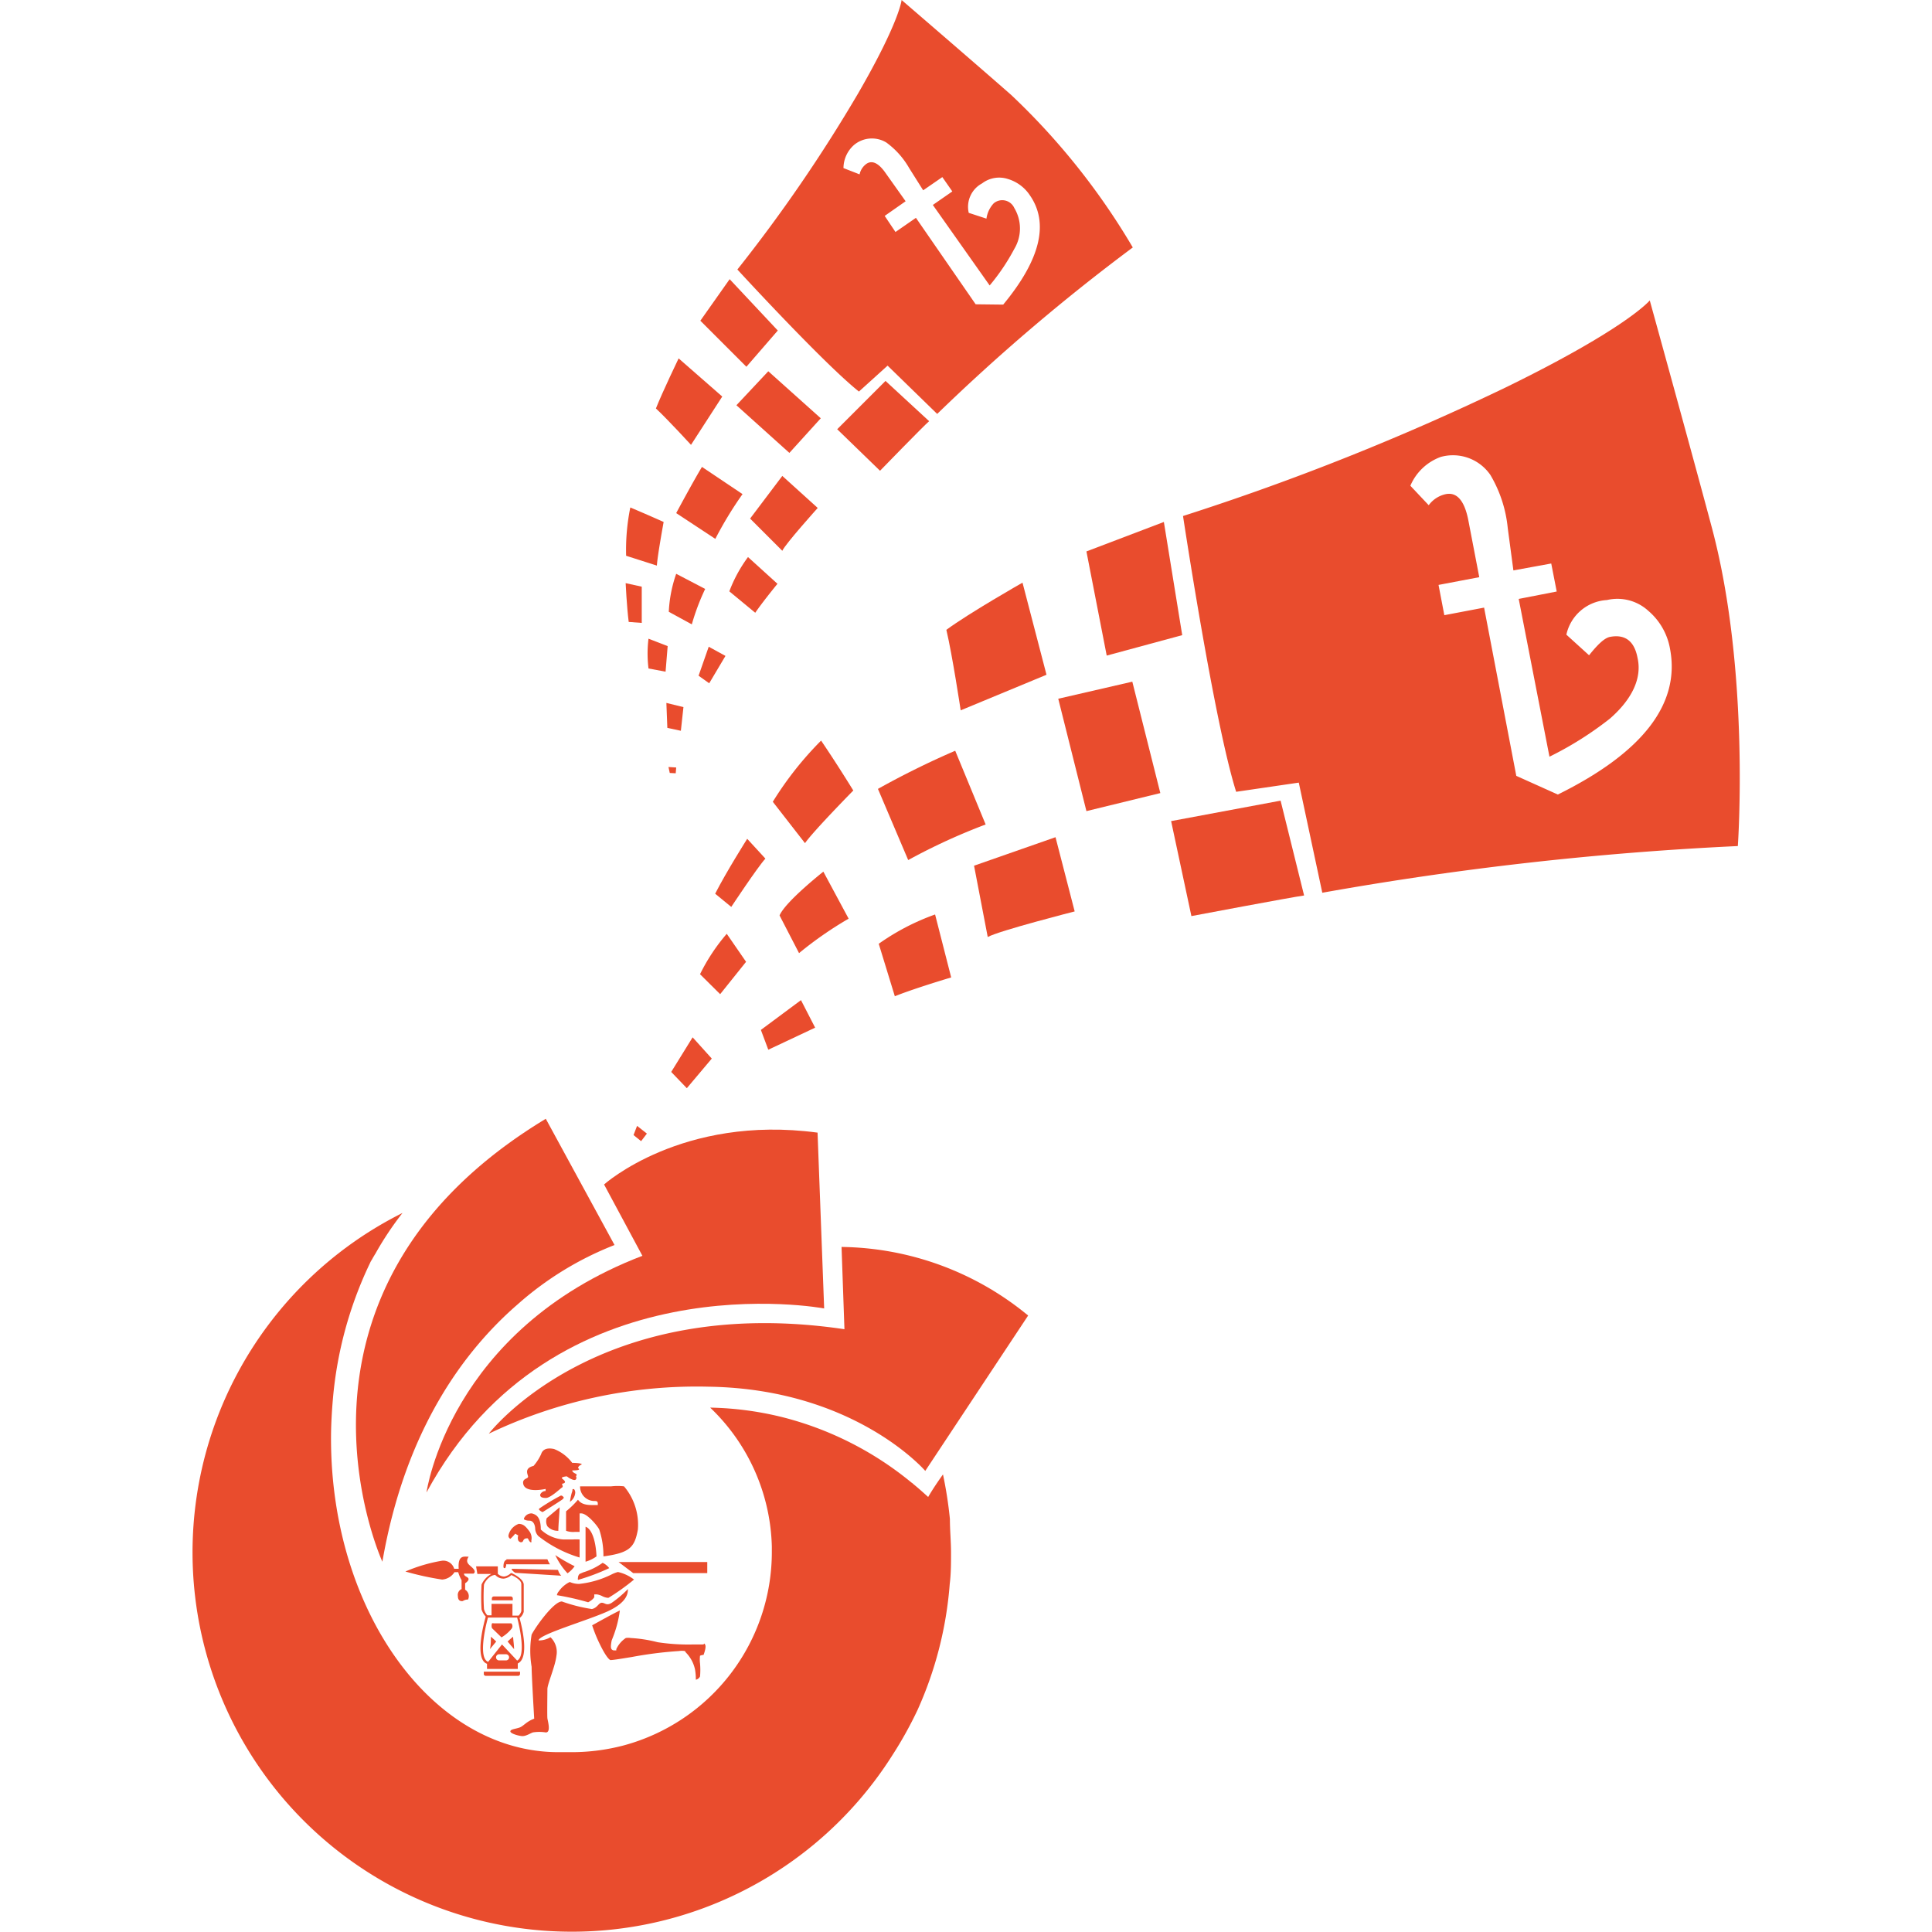 <svg xmlns="http://www.w3.org/2000/svg" viewBox="0 0 120 120"><defs><style>.a{fill:#e94c2d;}</style></defs><path class="a" d="M106.35,32.86c-1.11-4.18-3.88-14.2-3.88-14.2s-1.39,1.71-8.92,5.39a155.58,155.58,0,0,1-20.07,8s1.93,12.8,3.3,17.13l3.89-.57,1.46,6.84a200,200,0,0,1,25.81-2.9S108.71,41.79,106.35,32.86ZM96.76,49.35l-2.58-1.16-2-10.45-2.47.47-.36-1.88,2.53-.48-.68-3.54c-.24-1.22-.71-1.75-1.39-1.62a1.77,1.77,0,0,0-1.07.69L87.6,30.17a3.26,3.26,0,0,1,1.89-1.79,2.82,2.82,0,0,1,3.08,1.12,8,8,0,0,1,1.08,3.31L94,35.43,96.35,35l.34,1.74-2.36.46L96.24,47A21.13,21.13,0,0,0,100,44.63c1.36-1.19,2-2.5,1.71-3.77-.2-1.06-.79-1.48-1.72-1.3-.33.07-.74.45-1.29,1.14l-1.41-1.28a2.74,2.74,0,0,1,2.52-2.15,2.84,2.84,0,0,1,2.57.67,4,4,0,0,1,1.35,2.37C104.37,43.7,102.06,46.73,96.76,49.35Z"/><path class="a" d="M81,55.62l-1.46-5.89L72.74,51,74,56.9S80.19,55.73,81,55.62Z"/><polygon class="a" points="73.43 39.45 72.29 32.42 67.48 34.25 68.74 40.72 73.43 39.45"/><polygon class="a" points="72.07 49.26 70.33 42.34 65.73 43.4 67.48 50.38 72.07 49.26"/><path class="a" d="M63.51,36.19s-3.29,1.87-4.73,2.93c.37,1.55.89,5,.89,5L65,41.91Z"/><path class="a" d="M66.75,56.61s-4.71,1.2-5.4,1.59l-.85-4.43L65.56,52Z"/><path class="a" d="M61.22,51.21a37.48,37.48,0,0,0-4.81,2.21L54.53,49a52.55,52.55,0,0,1,4.8-2.37Z"/><path class="a" d="M48,49.8A21,21,0,0,1,51,46c1,1.47,2,3.1,2,3.1s-2.47,2.51-3,3.27Z"/><path class="a" d="M59.08,60.71l-1-3.91a14.43,14.43,0,0,0-3.5,1.82l1,3.26S56.49,61.49,59.08,60.71Z"/><path class="a" d="M52.71,57.06l-1.57-2.92S48.78,56,48.42,56.86l1.21,2.34A23.09,23.09,0,0,1,52.71,57.06Z"/><polygon class="a" points="50.63 63.83 49.75 62.12 47.26 63.97 47.72 65.2 50.63 63.83"/><path class="a" d="M46.34,59.74,45.14,58a11.83,11.83,0,0,0-1.66,2.51l1.25,1.24Z"/><path class="a" d="M44.42,55.51l1,.82s1.64-2.48,2.12-3L46.41,52.1S45.13,54.12,44.42,55.51Z"/><polygon class="a" points="44.21 65.75 43.02 64.43 41.69 66.58 42.66 67.59 44.21 65.75"/><polygon class="a" points="40.18 70.41 39.57 69.93 39.35 70.5 39.82 70.88 40.18 70.41"/><path class="a" d="M62.81,5.9C60.81,4.14,56,0,56,0s-.12,1.34-2.7,5.8A94.7,94.7,0,0,1,45.8,16.74s5.37,5.85,7.55,7.58l1.78-1.61,3.08,3A122.75,122.75,0,0,1,70.36,15.37,43.07,43.07,0,0,0,62.81,5.9Zm-2.21,13-3.71-5.37-1.27.88-.67-1,1.3-.91L55,10.74c-.44-.63-.84-.8-1.19-.56a1.08,1.08,0,0,0-.42.65l-1-.39A1.93,1.93,0,0,1,53.05,9a1.73,1.73,0,0,1,2-.15,5.09,5.09,0,0,1,1.42,1.59l.87,1.38L58.53,11l.62.89-1.21.84,3.53,5A12.93,12.93,0,0,0,63,15.46a2.47,2.47,0,0,0,0-2.54.82.82,0,0,0-1.28-.29,1.74,1.74,0,0,0-.45.95l-1.1-.36A1.65,1.65,0,0,1,61,11.39a1.75,1.75,0,0,1,1.61-.27,2.48,2.48,0,0,1,1.35,1c1.21,1.73.67,4-1.65,6.8Z"/><path class="a" d="M57.71,26.16,55,23.66l-3,3,2.66,2.58S57.33,26.49,57.71,26.16Z"/><polygon class="a" points="48.31 20.53 45.32 17.34 43.5 19.92 46.36 22.78 48.31 20.53"/><polygon class="a" points="50.98 25.98 47.72 23.06 45.74 25.17 49.03 28.13 50.98 25.98"/><path class="a" d="M42.15,22.26s-1,2.08-1.41,3.11c.72.67,2.18,2.26,2.18,2.26l1.94-3Z"/><path class="a" d="M50.79,31.55s-2,2.22-2.2,2.66l-2-2,2-2.65Z"/><path class="a" d="M46.12,30.69a23.36,23.36,0,0,0-1.69,2.78L42,31.87S43,30,43.6,29Z"/><path class="a" d="M38.89,34.52a13.25,13.25,0,0,1,.26-3c1,.42,2.07.9,2.07.9s-.39,2.13-.42,2.71Z"/><path class="a" d="M48.29,36.26,46.46,34.6a8.75,8.75,0,0,0-1.16,2.13l1.61,1.33S47.24,37.55,48.29,36.26Z"/><path class="a" d="M43.8,36.58,42,35.64A8.31,8.31,0,0,0,41.54,38l1.43.78A14,14,0,0,1,43.8,36.58Z"/><polygon class="a" points="45.06 40.74 44.02 40.17 43.39 41.97 44.05 42.44 45.06 40.74"/><path class="a" d="M41.47,40.13l-1.19-.46a7.48,7.48,0,0,0,0,1.85l1.06.2Z"/><path class="a" d="M39.05,38.63l.81.06s0-1.82,0-2.25l-1-.22S38.93,37.69,39.05,38.63Z"/><polygon class="a" points="42.45 43.92 41.39 43.66 41.45 45.21 42.29 45.39 42.45 43.92"/><polygon class="a" points="42 47.67 41.52 47.64 41.6 48.01 41.97 48.03 42 47.67"/><path class="a" d="M59.07,96.44c0,.65,0,1.3-.08,1.94a23.32,23.32,0,0,1-2,7.83A24.12,24.12,0,0,1,55.44,109,23.56,23.56,0,1,1,25,75.34a19.66,19.66,0,0,0-1.69,2.54c-.05.07-.08.14-.13.21v0a2.25,2.25,0,0,1-.12.21c-.05.08-.08.16-.13.26a24.37,24.37,0,0,0-2.25,8.3c-.07.81-.12,1.65-.12,2.49,0,10.75,6.32,19.48,14.12,19.48h.09l.73,0a12.66,12.66,0,0,0,3.28-.43,12.44,12.44,0,0,0,9.16-12c0-.12,0-.22,0-.34a12.34,12.34,0,0,0-3.83-8.63,20,20,0,0,1,4.67.64A20.57,20.57,0,0,1,56.51,92l.11.09h0a.35.35,0,0,1,.1.08c.32.26.62.53.93.81.28-.48.59-.94.92-1.4A25.14,25.14,0,0,1,59,94.35C59,95.05,59.07,95.74,59.07,96.44Z"/><path class="a" d="M26.49,92.7c7.9-14.6,24.7-11.43,24.7-11.43l-.41-10.92c-8.42-1.13-13.26,3.22-13.26,3.22L39.9,78C27.89,82.6,26.49,92.7,26.49,92.7Z"/><path class="a" d="M30.36,89.05A29.93,29.93,0,0,1,44,86.13c9.08.13,13.47,5.23,13.47,5.23l6.39-9.65a18.56,18.56,0,0,0-11.59-4.26l.18,5.11C37.07,80.28,30.36,89.05,30.36,89.05Z"/><path class="a" d="M23.75,97c1.42-8.2,5.08-13.11,8.42-16a20.06,20.06,0,0,1,6-3.67L33.9,69.49C16.08,80.26,23.75,97,23.75,97Z"/><path class="a" d="M31.15,101.7a2.32,2.32,0,0,0,.61-.52.26.26,0,0,0,0-.35H30.67a.16.16,0,0,0-.11,0,.44.44,0,0,0,0,.3Z"/><path class="a" d="M31.93,102.43c0-.24-.05-.55-.06-.77a3.85,3.85,0,0,0-.34.3Z"/><path class="a" d="M30.49,101.66c0,.22,0,.53-.06.77l.39-.47A3.91,3.91,0,0,0,30.49,101.66Z"/><path class="a" d="M35,93a.19.19,0,0,0-.16-.11h0a12.93,12.93,0,0,0-1.36.82l0,0,0,.06a.66.66,0,0,0,.22.15c.18-.11,1-.62,1.25-.8C35,93.05,35.06,93,35,93Z"/><path class="a" d="M35.66,92.5a.11.11,0,0,0-.1,0h0s0,.12-.05.23a4.45,4.45,0,0,0-.11.55.74.74,0,0,0,.32-.5A.33.33,0,0,0,35.66,92.5Z"/><path class="a" d="M39.62,95a3.69,3.69,0,0,0-.86-2.68,3.39,3.39,0,0,0-.8,0c-.7,0-1.62,0-1.93,0a.89.89,0,0,0,.87.91c.13,0,.22,0,.23.14l0,.11-.12,0h-.28c-.54,0-.73-.19-.83-.33a5.59,5.59,0,0,1-.74.72c0,.2,0,.9,0,1.21a1.29,1.29,0,0,0,.54.07H36c0-.23,0-.83,0-1.06V94h.1c.37,0,1,.76,1.12,1a5.15,5.15,0,0,1,.26,1.61v.06C39.13,96.45,39.42,96.1,39.62,95Z"/><path class="a" d="M34,94.8a.85.85,0,0,0,.68.28c0-.37.07-1.09.08-1.46l-.8.67A.62.62,0,0,0,34,94.8Z"/><path class="a" d="M33.44,95.41h0A7.72,7.72,0,0,0,36,96.74V95.62a2.71,2.71,0,0,0-.43,0H35A2.25,2.25,0,0,1,33.59,95l0,0v0c0-.85-.34-.93-.55-1H33a.5.5,0,0,0-.45.3.1.1,0,0,0,0,.07s.1.08.33.08.34.23.36.46h0A.72.72,0,0,0,33.44,95.41Z"/><path class="a" d="M31.59,95.33a.21.21,0,0,0,.11.25,2.55,2.55,0,0,0,.3-.32l.19.11a.46.46,0,0,0,0,.31.23.23,0,0,0,.14.11l.09,0s0,0,.07-.07a.22.22,0,0,1,.22-.17h.07l0,0a.41.41,0,0,1,.05.09c.08.13.1.15.17.16a.19.19,0,0,0,0-.1.72.72,0,0,0-.12-.59c-.23-.3-.36-.45-.66-.46A1,1,0,0,0,31.59,95.33Z"/><path class="a" d="M36.37,94.83V97a2.19,2.19,0,0,0,.68-.33C37,95.6,36.72,94.94,36.37,94.83Z"/><path class="a" d="M35.69,97.28a10.66,10.66,0,0,1-1.2-.69,4.31,4.31,0,0,0,.76,1.13A1.74,1.74,0,0,0,35.69,97.28Z"/><path class="a" d="M36,97.76a.33.33,0,0,0-.1.23.3.3,0,0,0,0,.14,13,13,0,0,0,1.94-.73,1.09,1.09,0,0,0-.41-.33,4.07,4.07,0,0,1-1.2.59Z"/><path class="a" d="M43.7,102.79c.06-.17.18-.52.09-.65s0,0-.15,0h-.57a12.55,12.55,0,0,1-2.23-.14,8.46,8.46,0,0,0-1.67-.26.84.84,0,0,0-.3,0,1.66,1.66,0,0,0-.59.69v.08l-.08,0h-.06a.21.21,0,0,1-.15-.07c-.07-.1-.05-.26,0-.54l.07-.18a7.09,7.09,0,0,0,.44-1.69c-.47.22-1.46.78-1.72.92a8.79,8.79,0,0,0,.47,1.16c.4.83.62,1,.67,1h0c.17,0,.7-.09,1.32-.19a24.46,24.46,0,0,1,2.92-.37,1.21,1.21,0,0,1,.38,0h0l0,0,.06.09a2.14,2.14,0,0,1,.57,1.06,3.63,3.63,0,0,1,.05.63.38.38,0,0,0,.26-.2,4.5,4.5,0,0,0,0-.82,2,2,0,0,1,0-.47A.62.62,0,0,1,43.7,102.79Z"/><path class="a" d="M31.47,96.89c-.08,0-.2.09-.2.42,0,0,0,.09.06.09s.06,0,.11-.17l0-.07h2.72a1.82,1.82,0,0,1-.16-.31l-2.56,0Z"/><path class="a" d="M32.49,92.07c0,.73,1.4.41,1.4.41s0,0,0,.13a.36.36,0,0,0-.34.23c0,.12.07.2.36.2s.91-.6,1-.65,0-.16,0-.23c.37-.07.08-.25,0-.33s.18-.12.26-.13.1.09.39.2.25-.17.22-.19.1-.1,0-.16-.22-.1-.24-.22c.59,0,.41-.11.38-.13s0-.15.17-.22-.22-.12-.55-.12A2.56,2.56,0,0,0,34.41,90c-.57-.12-.74.13-.8.32a3,3,0,0,1-.47.73c-.62.15-.34.54-.34.67S32.51,91.82,32.49,92.07Z"/><polygon class="a" points="43.93 97.02 38.42 97.02 39.33 97.71 43.93 97.71 43.93 97.02"/><path class="a" d="M37.39,99.13a.92.92,0,0,0,.33.11l.08,0a13.67,13.67,0,0,0,1.58-1.13,2.5,2.5,0,0,0-1-.47,2,2,0,0,0-.41.16,5.9,5.9,0,0,1-2,.58,1.42,1.42,0,0,1-.58-.12,1.74,1.74,0,0,0-.68.58.48.48,0,0,0-.12.24h0a16.36,16.36,0,0,1,1.94.44c.24-.12.38-.28.38-.33l0-.16h.16A1.11,1.11,0,0,1,37.39,99.13Z"/><path class="a" d="M37.73,100.09C39,99.51,39,98.92,39,98.7a6.84,6.84,0,0,1-1,.85c-.33.21-.42,0-.62,0s-.27.32-.62.39a9.84,9.84,0,0,1-1.86-.47c-.52,0-1.66,1.62-1.88,2.06a6,6,0,0,0,0,2c0,.5.14,2.88.16,3.22-.49.18-.66.46-.91.55s-.55.1-.57.23.43.27.7.3.57-.2.72-.23a2.52,2.52,0,0,1,.75,0c.38.06.15-.72.13-.87s0-1.51,0-1.82.49-1.42.56-2.06a1.27,1.27,0,0,0-.37-1.16,1.41,1.41,0,0,1-.74.2C33.47,101.52,36.44,100.67,37.73,100.09Z"/><path class="a" d="M32,97.69l2.86.18a.81.81,0,0,1-.2-.36l-2.85-.07C31.69,97.48,32,97.69,32,97.69Z"/><path class="a" d="M29.4,97.44c-.19-.23-.56-.35-.29-.75-.28,0-.68-.13-.62.75h-.28a.7.7,0,0,0-.76-.5,9.79,9.79,0,0,0-2.27.67,18.07,18.07,0,0,0,2.28.5,1,1,0,0,0,.77-.46h.23a2.32,2.32,0,0,0,.21.5c0,.23,0,.55,0,.55a.39.39,0,0,0-.23.43c0,.33.21.32.27.32s.13-.1.36-.1a.47.47,0,0,0-.18-.61c0-.19,0-.4,0-.4s.24-.15.21-.28-.28-.13-.28-.32h.59S29.59,97.66,29.4,97.44Z"/><path class="a" d="M30.25,103.34v.32h1.91v-.34c.73-.33.27-2.25.11-2.82h0a.7.7,0,0,0,.26-.39h0v0s0-1.3,0-1.68-.72-.71-.75-.72h-.05l0,0a.77.77,0,0,1-.4.21.55.55,0,0,1-.41-.17v-.46H29.57l.08.47h.87a1.42,1.42,0,0,0-.61.66v0a13.34,13.34,0,0,0,0,1.55,1.22,1.22,0,0,0,.26.44C30.05,100.83,29.45,103.06,30.25,103.34Zm1.18-.21H31a.19.19,0,0,1,0-.38h.43a.19.19,0,0,1,0,.38Zm-1.37-3.19a12,12,0,0,1,0-1.5c0-.08.27-.59.7-.62a.68.68,0,0,0,.54.23.83.83,0,0,0,.46-.22c.21.09.62.31.62.56s0,1.55,0,1.68a.66.66,0,0,1-.17.28h-.38v-.73h-1.3v.71h-.26A.91.91,0,0,1,30.06,99.94Zm.25.53,1.81,0c.2.74.53,2.41,0,2.67l-.94-1-.86,1.08h0C29.73,103,30.1,101.22,30.31,100.47Z"/><path class="a" d="M31.73,99.4h.12v-.12a.12.12,0,0,0-.12-.12H30.67a.12.12,0,0,0-.12.12v.12h1.18Z"/><path class="a" d="M30.18,104.09h2a.12.12,0,0,0,.12-.13v-.13H30.05V104A.13.13,0,0,0,30.18,104.09Z"/></svg>